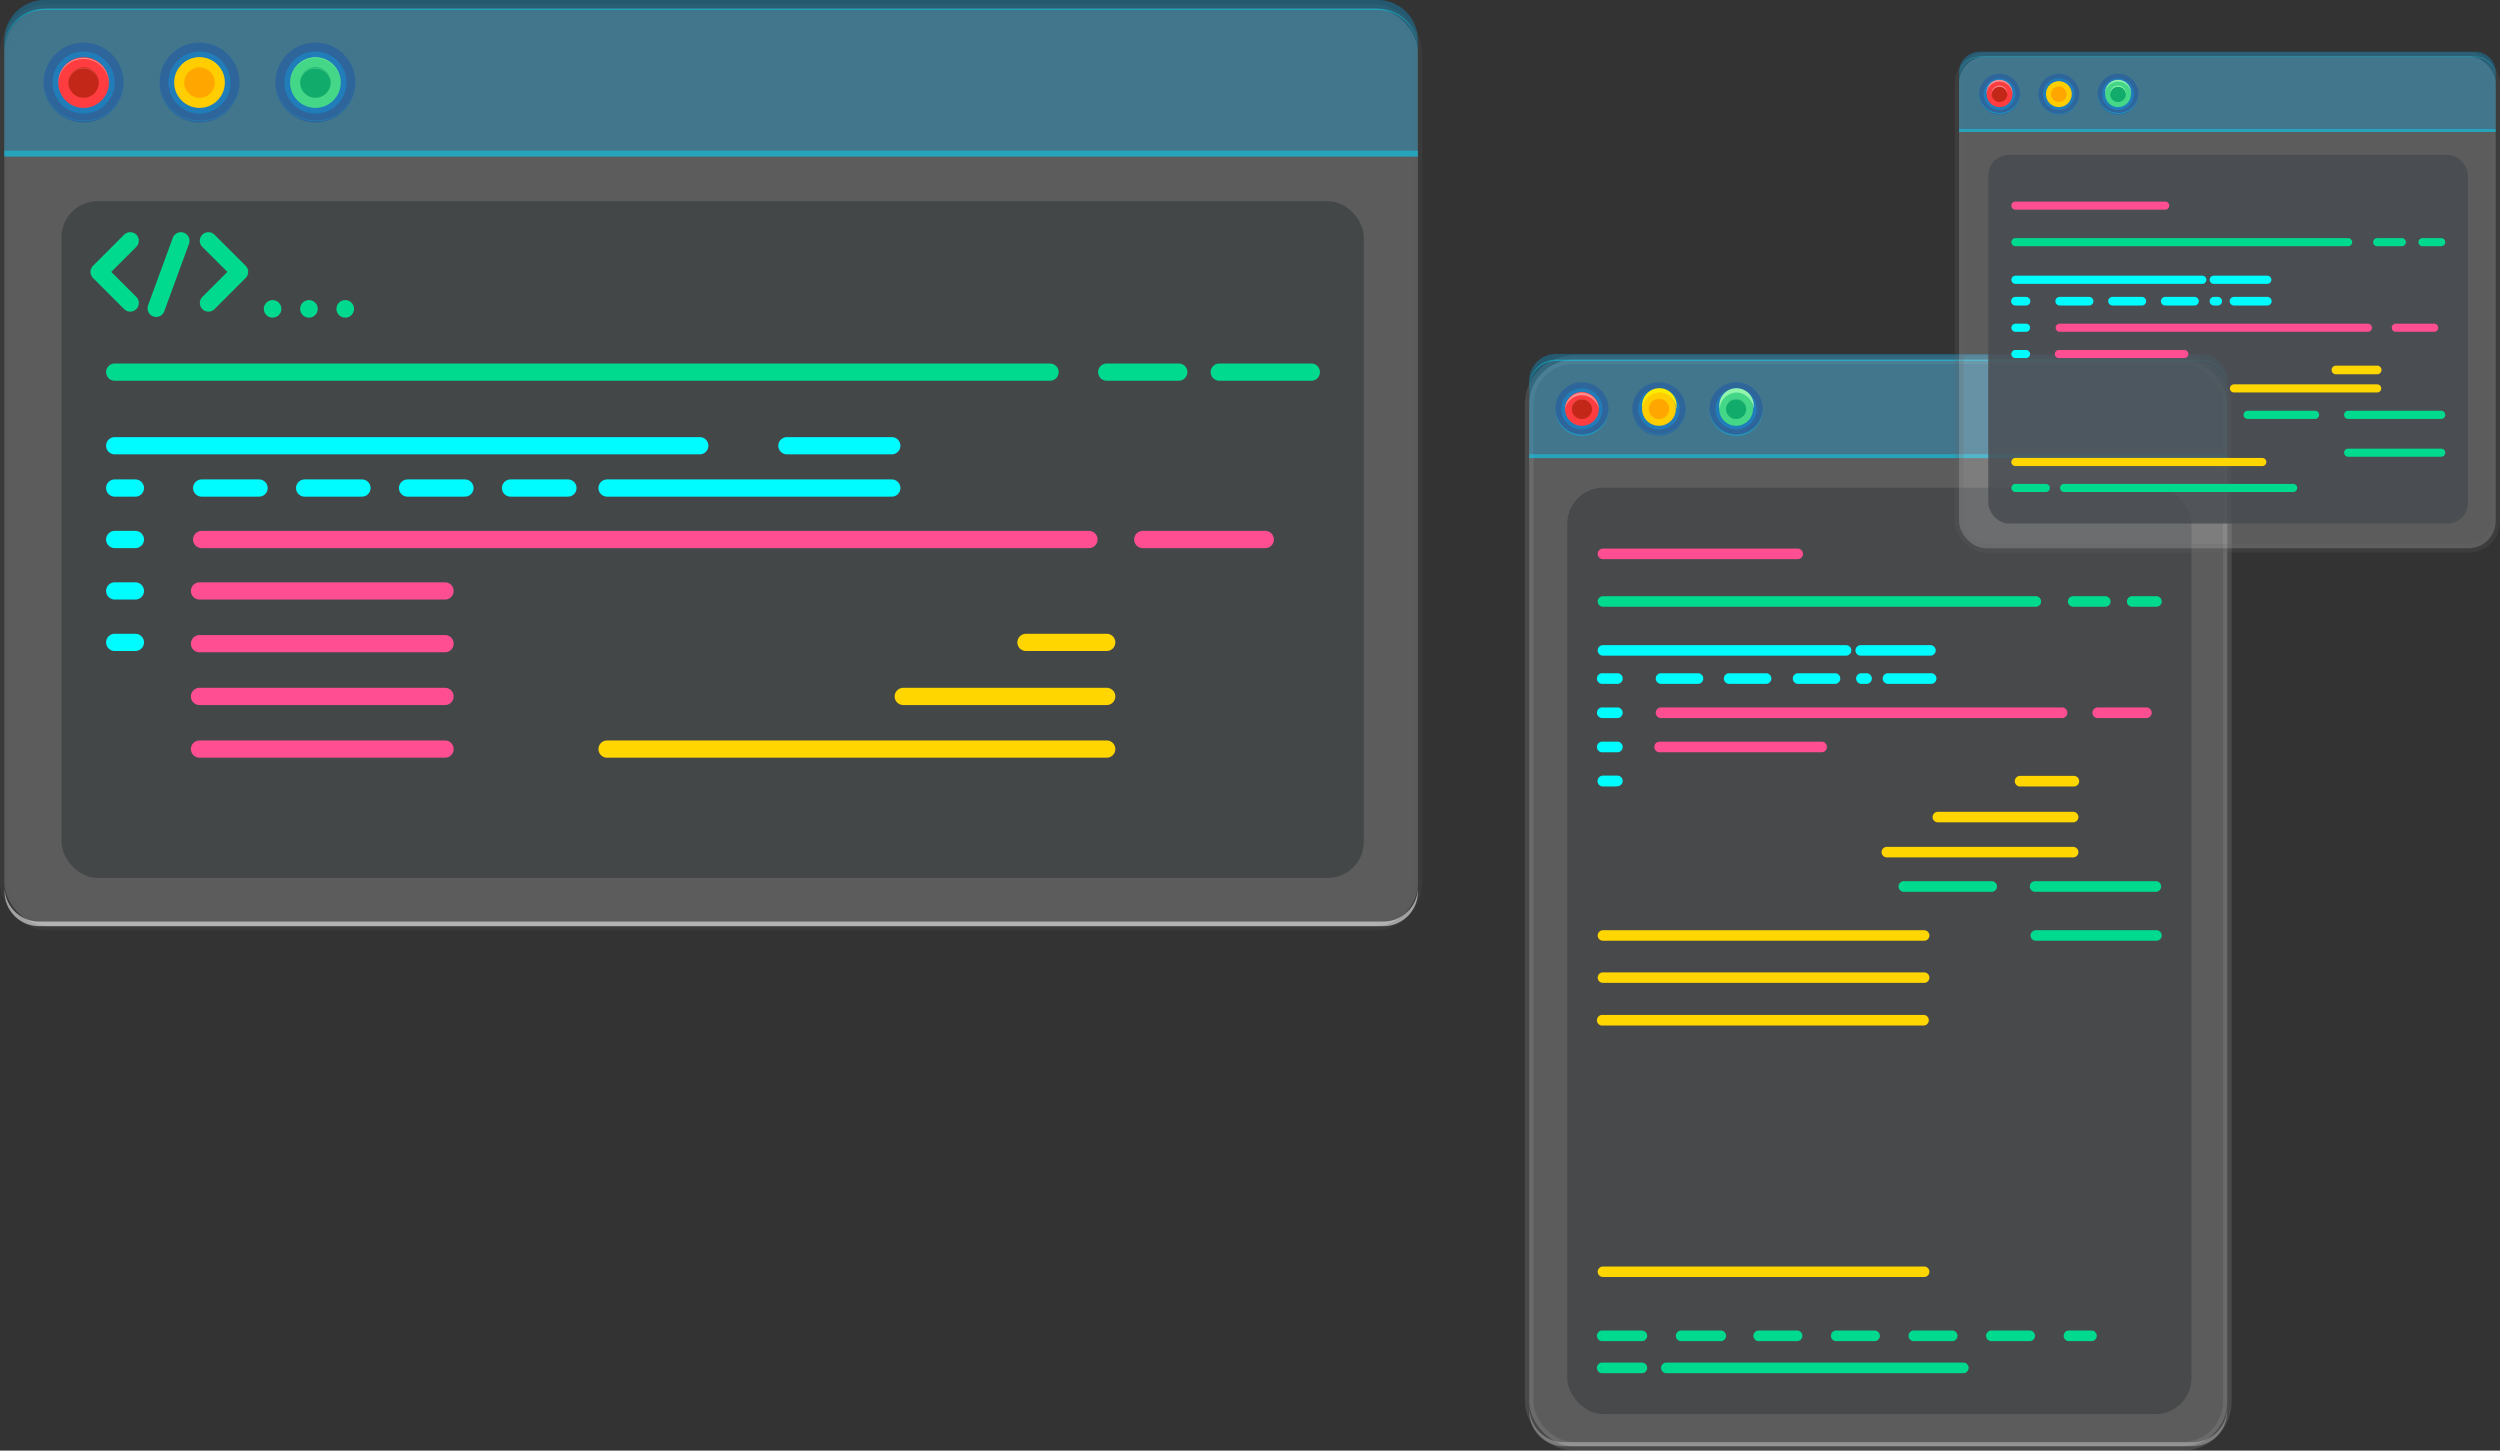 <svg xmlns="http://www.w3.org/2000/svg" viewBox="0 0 290.09 168.32"><rect x="0" y="0" width="290.09" height="168.32" fill="#333333" stroke="none"/><defs><style>.cls-1{isolation:isolate;}.cls-2,.cls-23,.cls-24,.cls-3,.cls-43{fill:#fff;}.cls-2{stroke:#595959;}.cls-2,.cls-23,.cls-24,.cls-25,.cls-26,.cls-27,.cls-28,.cls-29,.cls-30,.cls-31,.cls-32,.cls-33,.cls-34,.cls-35,.cls-36,.cls-37,.cls-38,.cls-39,.cls-40,.cls-41,.cls-42,.cls-43{stroke-miterlimit:10;}.cls-2,.cls-23,.cls-43{opacity:0.2;}.cls-3{opacity:0.53;}.cls-25,.cls-4{fill:#00b3ff;}.cls-25,.cls-28,.cls-4,.cls-7{opacity:0.3;}.cls-26,.cls-5{fill:#00e6ff;opacity:0.4;}.cls-6{fill:#3f4344;}.cls-27,.cls-44,.cls-6{opacity:0.81;mix-blend-mode:multiply;}.cls-28,.cls-7{fill:#0042c0;}.cls-29,.cls-8{fill:#ff3d40;}.cls-30,.cls-9{fill:#ff8d8e;}.cls-10,.cls-31{fill:#c32717;}.cls-11,.cls-32{fill:#ffcd00;}.cls-12,.cls-33{fill:#ffec00;}.cls-13,.cls-34{fill:#ffa600;}.cls-14,.cls-35{fill:#ffbc00;}.cls-15,.cls-36{fill:#45d788;}.cls-16,.cls-37{fill:#91f6ab;}.cls-17,.cls-38{fill:#11ab6b;}.cls-18,.cls-20,.cls-21,.cls-22{fill:none;stroke-linecap:round;stroke-linejoin:round;stroke-width:2px;}.cls-18{stroke:#00da8f;}.cls-19,.cls-39{fill:#00da8f;}.cls-20{stroke:#00fcff;}.cls-21{stroke:#ff4f92;}.cls-22{stroke:#ffd600;}.cls-23,.cls-24,.cls-25,.cls-26,.cls-27,.cls-28,.cls-29,.cls-30,.cls-31,.cls-32,.cls-33,.cls-34,.cls-35,.cls-36,.cls-37,.cls-38,.cls-39,.cls-40,.cls-41,.cls-42{stroke:#a0a0a0;}.cls-24,.cls-25,.cls-26,.cls-27,.cls-28,.cls-29,.cls-30,.cls-31,.cls-32,.cls-33,.cls-34,.cls-35,.cls-36,.cls-37,.cls-38,.cls-39,.cls-40,.cls-41,.cls-42{stroke-width:0;}.cls-24{opacity:0.28;}.cls-27{fill:#434647;}.cls-40,.cls-45{fill:#00fcff;}.cls-41,.cls-46{fill:#ff4f92;}.cls-42,.cls-47{fill:#ffd600;}.cls-43{stroke:#686868;}.cls-44{fill:#474b4f;}</style></defs><title>screen-coding</title><g class="cls-1"><g id="Capa_2" data-name="Capa 2"><g id="Controles_bootstrap" data-name="Controles bootstrap"><rect class="cls-2" x="0.5" y="0.99" width="164.03" height="106.48" rx="5.07" ry="5.07"/><path class="cls-3" d="M160.5,106.93H4.53a4,4,0,0,1-4-4v.54a4,4,0,0,0,4,4h156a4,4,0,0,0,4-4v-.54A4,4,0,0,1,160.5,106.93Z"/><path class="cls-4" d="M159.86,0H5.17A4.67,4.67,0,0,0,.5,4.67v1A4.67,4.67,0,0,1,5.17,1H159.86a4.67,4.67,0,0,1,4.67,4.67v-1A4.67,4.67,0,0,0,159.86,0Z"/><path class="cls-4" d="M159.86,1H5.17A4.67,4.67,0,0,0,.5,5.66V18.17h164V5.66A4.67,4.67,0,0,0,159.86,1Z"/><path class="cls-5" d="M159.86,1H5.17A4.67,4.67,0,0,0,.5,5.66v.16A4.67,4.67,0,0,1,5.17,1.16H159.86a4.67,4.67,0,0,1,4.67,4.66V5.66A4.67,4.67,0,0,0,159.86,1Z"/><rect class="cls-5" x="0.5" y="17.48" width="164.03" height="0.69"/><rect class="cls-6" x="7.14" y="23.34" width="151.11" height="78.53" rx="4.18" ry="4.18"/><circle class="cls-7" cx="9.7" cy="9.58" r="4.64"/><path class="cls-5" d="M9.7,14.05A4.64,4.64,0,0,1,5.07,9.49s0,.06,0,.09a4.65,4.65,0,0,0,9.29,0s0-.06,0-.09A4.64,4.64,0,0,1,9.7,14.05Z"/><circle class="cls-4" cx="9.7" cy="9.58" r="3.6"/><circle class="cls-8" cx="9.7" cy="9.58" r="2.94"/><path class="cls-9" d="M9.7,6.72a2.94,2.94,0,0,1,2.94,2.9s0,0,0,0a2.95,2.95,0,0,0-5.89,0s0,0,0,0A2.93,2.93,0,0,1,9.7,6.72Z"/><circle class="cls-10" cx="9.7" cy="9.58" r="1.77"/><path class="cls-9" d="M9.7,7.9a1.77,1.77,0,0,1,1.77,1.73s0,0,0-.05a1.78,1.78,0,0,0-3.55,0,.09.09,0,0,0,0,.05A1.76,1.76,0,0,1,9.7,7.9Z"/><circle class="cls-7" cx="23.15" cy="9.58" r="4.64"/><path class="cls-5" d="M23.15,14.05a4.64,4.64,0,0,1-4.63-4.56s0,.06,0,.09a4.65,4.65,0,0,0,9.29,0s0-.06,0-.09A4.64,4.64,0,0,1,23.15,14.05Z"/><circle class="cls-4" cx="23.15" cy="9.58" r="3.6"/><circle class="cls-11" cx="23.15" cy="9.58" r="2.94"/><path class="cls-12" d="M23.15,6.72a2.94,2.94,0,0,1,2.94,2.9v0a2.94,2.94,0,0,0-5.88,0s0,0,0,0A2.93,2.93,0,0,1,23.15,6.72Z"/><circle class="cls-13" cx="23.15" cy="9.58" r="1.77"/><path class="cls-14" d="M23.15,7.9a1.77,1.77,0,0,1,1.77,1.73s0,0,0-.05a1.78,1.78,0,0,0-3.55,0v.05A1.78,1.78,0,0,1,23.15,7.9Z"/><circle class="cls-7" cx="36.6" cy="9.58" r="4.64"/><path class="cls-5" d="M36.6,14.05A4.64,4.64,0,0,1,32,9.49s0,.06,0,.09a4.65,4.65,0,0,0,9.29,0s0-.06,0-.09A4.64,4.64,0,0,1,36.6,14.05Z"/><circle class="cls-4" cx="36.6" cy="9.58" r="3.6"/><circle class="cls-15" cx="36.6" cy="9.58" r="2.94"/><path class="cls-16" d="M36.6,6.72a2.94,2.94,0,0,1,2.94,2.9v0a2.94,2.94,0,1,0-5.88,0s0,0,0,0A2.93,2.93,0,0,1,36.6,6.72Z"/><circle class="cls-17" cx="36.6" cy="9.58" r="1.77"/><path class="cls-16" d="M36.6,7.9a1.77,1.77,0,0,1,1.77,1.73s0,0,0-.05a1.78,1.78,0,0,0-3.55,0v.05A1.78,1.78,0,0,1,36.6,7.9Z"/><polyline class="cls-18" points="15.11 27.94 11.5 31.55 15.11 35.16"/><polyline class="cls-18" points="24.18 27.94 27.8 31.55 24.19 35.16"/><line class="cls-18" x1="18.12" y1="35.78" x2="20.99" y2="27.94"/><circle class="cls-19" cx="31.63" cy="35.84" r="1.02"/><circle class="cls-19" cx="35.85" cy="35.84" r="1.02"/><circle class="cls-19" cx="40.06" cy="35.84" r="1.02"/><line class="cls-18" x1="13.31" y1="43.18" x2="121.84" y2="43.18"/><line class="cls-18" x1="128.42" y1="43.18" x2="136.78" y2="43.18"/><line class="cls-18" x1="141.48" y1="43.18" x2="152.16" y2="43.18"/><line class="cls-20" x1="13.31" y1="51.72" x2="81.2" y2="51.72"/><line class="cls-20" x1="91.31" y1="51.72" x2="103.48" y2="51.72"/><line class="cls-20" x1="103.48" y1="56.63" x2="70.44" y2="56.63"/><line class="cls-20" x1="65.9" y1="56.63" x2="59.24" y2="56.63"/><line class="cls-20" x1="53.95" y1="56.63" x2="47.29" y2="56.63"/><line class="cls-20" x1="42" y1="56.63" x2="35.35" y2="56.63"/><line class="cls-20" x1="30.06" y1="56.63" x2="23.4" y2="56.63"/><line class="cls-21" x1="126.36" y1="62.6" x2="23.4" y2="62.6"/><line class="cls-20" x1="15.71" y1="56.63" x2="13.31" y2="56.63"/><line class="cls-20" x1="15.71" y1="62.6" x2="13.31" y2="62.6"/><line class="cls-20" x1="15.71" y1="68.57" x2="13.31" y2="68.57"/><line class="cls-20" x1="15.71" y1="74.54" x2="13.31" y2="74.54"/><line class="cls-21" x1="132.6" y1="62.6" x2="146.82" y2="62.6"/><line class="cls-21" x1="23.15" y1="68.57" x2="51.64" y2="68.57"/><line class="cls-21" x1="23.15" y1="74.69" x2="51.64" y2="74.69"/><line class="cls-21" x1="23.15" y1="80.81" x2="51.64" y2="80.81"/><line class="cls-21" x1="23.15" y1="86.92" x2="51.64" y2="86.92"/><line class="cls-22" x1="70.44" y1="86.92" x2="128.42" y2="86.92"/><line class="cls-22" x1="104.81" y1="80.81" x2="128.42" y2="80.81"/><line class="cls-22" x1="119.05" y1="74.54" x2="128.42" y2="74.54"/><rect class="cls-23" x="177.44" y="41.73" width="81.01" height="126.09" rx="5.18" ry="5.18"/><path class="cls-24" d="M254.42,167.35H181.47a4,4,0,0,1-4-4v.47a4,4,0,0,0,4,4h72.95a4,4,0,0,0,4-4v-.47A4,4,0,0,1,254.42,167.35Z"/><path class="cls-25" d="M255.35,41.07H180.54a3.1,3.1,0,0,0-3.1,3.11v.66a3.1,3.1,0,0,1,3.1-3.11h74.81a3.1,3.1,0,0,1,3.1,3.11v-.66A3.1,3.1,0,0,0,255.35,41.07Z"/><path class="cls-25" d="M255.35,41.73H180.54a3.1,3.1,0,0,0-3.1,3.11v8.32h81V44.84A3.1,3.1,0,0,0,255.35,41.73Z"/><path class="cls-26" d="M255.35,41.73H180.54a3.1,3.1,0,0,0-3.1,3.11V45a3.1,3.1,0,0,1,3.1-3.11h74.81a3.1,3.1,0,0,1,3.1,3.11v-.11A3.1,3.1,0,0,0,255.35,41.73Z"/><rect class="cls-26" x="177.44" y="52.7" width="81.01" height="0.46"/><rect class="cls-27" x="181.86" y="56.59" width="72.43" height="107.5" rx="4.18" ry="4.18"/><circle class="cls-28" cx="183.56" cy="47.45" r="3.09"/><path class="cls-26" d="M183.56,50.42a3.08,3.08,0,0,1-3.08-3s0,0,0,.06a3.09,3.09,0,0,0,6.18,0s0,0,0-.06A3.08,3.08,0,0,1,183.56,50.42Z"/><circle class="cls-25" cx="183.56" cy="47.45" r="2.39"/><circle class="cls-29" cx="183.56" cy="47.45" r="1.96"/><path class="cls-30" d="M183.56,45.55a2,2,0,0,1,1.95,1.92v0a2,2,0,0,0-3.92,0v0A2,2,0,0,1,183.56,45.55Z"/><circle class="cls-31" cx="183.56" cy="47.45" r="1.18"/><path class="cls-30" d="M183.56,46.33a1.18,1.18,0,0,1,1.18,1.15v0a1.18,1.18,0,0,0-2.36,0v0A1.18,1.18,0,0,1,183.56,46.33Z"/><circle class="cls-28" cx="192.5" cy="47.45" r="3.09"/><path class="cls-26" d="M192.5,50.42a3.09,3.09,0,0,1-3.08-3v.06a3.09,3.09,0,0,0,6.17,0v-.06A3.09,3.09,0,0,1,192.5,50.42Z"/><circle class="cls-25" cx="192.5" cy="47.45" r="2.39"/><circle class="cls-32" cx="192.5" cy="47.45" r="1.96"/><path class="cls-33" d="M192.5,45.55a2,2,0,0,1,2,1.92v0a2,2,0,1,0-3.91,0v0A2,2,0,0,1,192.5,45.55Z"/><circle class="cls-34" cx="192.5" cy="47.45" r="1.18"/><path class="cls-35" d="M192.5,46.33a1.18,1.18,0,0,1,1.18,1.15v0a1.18,1.18,0,0,0-2.36,0v0A1.17,1.17,0,0,1,192.5,46.33Z"/><circle class="cls-28" cx="201.45" cy="47.45" r="3.09"/><path class="cls-26" d="M201.45,50.42a3.08,3.08,0,0,1-3.08-3s0,0,0,.06a3.09,3.09,0,0,0,6.18,0s0,0,0-.06A3.08,3.08,0,0,1,201.45,50.42Z"/><circle class="cls-25" cx="201.45" cy="47.45" r="2.39"/><circle class="cls-36" cx="201.45" cy="47.45" r="1.96"/><path class="cls-37" d="M201.45,45.55a2,2,0,0,1,2,1.92v0a2,2,0,1,0-3.91,0v0A2,2,0,0,1,201.45,45.55Z"/><circle class="cls-38" cx="201.45" cy="47.45" r="1.18"/><path class="cls-37" d="M201.45,46.33a1.18,1.18,0,0,1,1.18,1.15v0a1.18,1.18,0,1,0-2.36,0v0A1.18,1.18,0,0,1,201.45,46.33Z"/><path class="cls-39" d="M236.19,70.4H186a.61.61,0,1,1,0-1.22h50.23a.61.61,0,1,1,0,1.22Z"/><path class="cls-39" d="M244.29,70.4h-3.73a.61.61,0,0,1,0-1.22h3.73a.61.61,0,1,1,0,1.22Z"/><path class="cls-39" d="M250.23,70.4h-2.82a.61.61,0,1,1,0-1.22h2.82a.61.61,0,1,1,0,1.22Z"/><path class="cls-40" d="M214.17,76.08H186a.61.61,0,1,1,0-1.22h28.21a.61.61,0,1,1,0,1.22Z"/><path class="cls-40" d="M224,76.08h-8.09a.61.61,0,1,1,0-1.22H224a.61.61,0,1,1,0,1.22Z"/><path class="cls-40" d="M224,79.35h-5a.62.62,0,0,1,0-1.23h5a.62.62,0,1,1,0,1.23Z"/><path class="cls-40" d="M216.5,79.35h-.58a.62.62,0,0,1,0-1.23h.58a.62.62,0,1,1,0,1.23Z"/><path class="cls-40" d="M213,79.35h-4.43a.62.62,0,0,1,0-1.23H213a.62.62,0,0,1,0,1.23Z"/><path class="cls-40" d="M205,79.35h-4.43a.62.62,0,0,1,0-1.23H205a.62.62,0,0,1,0,1.23Z"/><path class="cls-40" d="M197.1,79.35h-4.43a.62.62,0,0,1,0-1.23h4.43a.62.62,0,0,1,0,1.23Z"/><path class="cls-41" d="M239.19,83.32H192.67a.62.62,0,0,1,0-1.23h46.52a.62.62,0,1,1,0,1.23Z"/><path class="cls-40" d="M187.55,79.35H186a.62.62,0,1,1,0-1.23h1.59a.62.62,0,1,1,0,1.23Z"/><path class="cls-40" d="M187.55,83.32H186a.62.62,0,1,1,0-1.23h1.59a.62.62,0,1,1,0,1.23Z"/><path class="cls-40" d="M187.55,87.29H186a.62.62,0,1,1,0-1.23h1.59a.62.62,0,1,1,0,1.23Z"/><path class="cls-40" d="M187.55,91.26H186A.62.62,0,1,1,186,90h1.59a.62.62,0,1,1,0,1.23Z"/><path class="cls-41" d="M249.13,83.32h-5.79a.62.62,0,0,1,0-1.23h5.79a.62.62,0,0,1,0,1.23Z"/><path class="cls-41" d="M211.45,87.29H192.5a.62.62,0,0,1,0-1.23h18.95a.62.62,0,0,1,0,1.23Z"/><path class="cls-42" d="M240.56,99.49H218.94a.61.61,0,1,1,0-1.22h21.62a.61.61,0,1,1,0,1.22Z"/><path class="cls-42" d="M240.56,95.42h-15.7a.61.61,0,0,1,0-1.22h15.7a.61.61,0,1,1,0,1.22Z"/><path class="cls-42" d="M240.56,91.26h-6.23a.62.62,0,0,1,0-1.23h6.23a.62.62,0,1,1,0,1.23Z"/><path class="cls-41" d="M208.56,64.88H186a.61.61,0,1,1,0-1.22h22.6a.61.61,0,0,1,0,1.22Z"/><path class="cls-42" d="M223.23,109.16H186a.61.61,0,1,1,0-1.22h37.27a.61.61,0,1,1,0,1.22Z"/><path class="cls-42" d="M223.23,114.05H186a.61.61,0,1,1,0-1.22h37.27a.61.61,0,1,1,0,1.22Z"/><path class="cls-42" d="M223.23,119H186a.62.62,0,1,1,0-1.23h37.27a.62.62,0,0,1,0,1.23Z"/><path class="cls-42" d="M223.23,148.18H186a.61.61,0,1,1,0-1.22h37.27a.61.61,0,0,1,0,1.22Z"/><path class="cls-39" d="M231.19,103.48H221a.62.62,0,1,1,0-1.23h10.18a.62.62,0,0,1,0,1.23Z"/><path class="cls-39" d="M250.23,103.48h-14a.62.62,0,1,1,0-1.23h14a.62.62,0,0,1,0,1.23Z"/><path class="cls-39" d="M250.23,109.16h-14a.61.61,0,1,1,0-1.22h14a.61.61,0,1,1,0,1.22Z"/><path class="cls-39" d="M190.55,155.62H186a.62.62,0,1,1,0-1.23h4.59a.62.62,0,0,1,0,1.23Z"/><path class="cls-39" d="M190.55,159.34H186a.62.62,0,1,1,0-1.23h4.59a.62.62,0,0,1,0,1.23Z"/><path class="cls-39" d="M227.89,159.34h-34.6a.62.62,0,0,1,0-1.23h34.6a.62.62,0,0,1,0,1.23Z"/><path class="cls-39" d="M199.55,155.62H195a.62.62,0,0,1,0-1.23h4.59a.62.62,0,1,1,0,1.23Z"/><path class="cls-39" d="M208.56,155.62H204a.62.62,0,0,1,0-1.23h4.6a.62.62,0,0,1,0,1.23Z"/><path class="cls-39" d="M217.56,155.62H213a.62.62,0,0,1,0-1.23h4.59a.62.62,0,0,1,0,1.23Z"/><path class="cls-39" d="M226.57,155.62H222a.62.62,0,0,1,0-1.23h4.6a.62.62,0,0,1,0,1.23Z"/><path class="cls-39" d="M235.57,155.62H231a.62.62,0,0,1,0-1.23h4.59a.62.62,0,0,1,0,1.23Z"/><path class="cls-39" d="M242.74,155.62H240a.62.62,0,0,1,0-1.23h2.76a.62.62,0,0,1,0,1.23Z"/><rect class="cls-43" x="227.32" y="6.54" width="62.27" height="57.08" rx="3.16" ry="3.16"/><path class="cls-4" d="M287.2,6H229.7a2.39,2.39,0,0,0-2.38,2.38v.51a2.38,2.38,0,0,1,2.38-2.38h57.5a2.38,2.38,0,0,1,2.39,2.38V8.41A2.39,2.39,0,0,0,287.2,6Z"/><path class="cls-4" d="M287.2,6.54H229.7a2.38,2.38,0,0,0-2.38,2.38v6.4h62.27V8.92A2.38,2.38,0,0,0,287.2,6.54Z"/><path class="cls-5" d="M287.2,6.54H229.7a2.38,2.38,0,0,0-2.38,2.38V9a2.39,2.39,0,0,1,2.38-2.38h57.5A2.39,2.39,0,0,1,289.59,9V8.92A2.38,2.38,0,0,0,287.2,6.54Z"/><rect class="cls-5" x="227.32" y="14.96" width="62.27" height="0.35"/><rect class="cls-44" x="230.71" y="17.96" width="55.67" height="42.79" rx="2.4" ry="2.4"/><circle class="cls-7" cx="232.02" cy="10.93" r="2.37"/><path class="cls-5" d="M232,13.21a2.36,2.36,0,0,1-2.36-2.33s0,0,0,0a2.38,2.38,0,0,0,4.75,0s0,0,0,0A2.37,2.37,0,0,1,232,13.21Z"/><circle class="cls-4" cx="232.02" cy="10.93" r="1.84"/><circle class="cls-8" cx="232.02" cy="10.93" r="1.5"/><path class="cls-9" d="M232,9.47a1.49,1.49,0,0,1,1.5,1.48v0a1.51,1.51,0,1,0-3,0v0A1.5,1.5,0,0,1,232,9.47Z"/><circle class="cls-10" cx="232.02" cy="10.93" r="0.91"/><path class="cls-9" d="M232,10.07a.9.9,0,0,1,.91.88v0a.91.91,0,1,0-1.81,0v0A.9.9,0,0,1,232,10.07Z"/><circle class="cls-7" cx="238.9" cy="10.93" r="2.37"/><path class="cls-5" d="M238.9,13.21a2.37,2.37,0,0,1-2.37-2.33v0a2.37,2.37,0,1,0,4.74,0v0A2.38,2.38,0,0,1,238.9,13.21Z"/><circle class="cls-4" cx="238.9" cy="10.93" r="1.84"/><circle class="cls-11" cx="238.9" cy="10.93" r="1.5"/><path class="cls-12" d="M238.9,9.47A1.5,1.5,0,0,1,240.4,11v0a1.5,1.5,0,1,0-3,0v0A1.5,1.5,0,0,1,238.9,9.47Z"/><circle class="cls-13" cx="238.9" cy="10.93" r="0.91"/><path class="cls-14" d="M238.9,10.07a.9.9,0,0,1,.9.88v0a.91.91,0,0,0-1.82,0v0A.91.91,0,0,1,238.9,10.07Z"/><circle class="cls-7" cx="245.77" cy="10.93" r="2.37"/><path class="cls-5" d="M245.77,13.21a2.38,2.38,0,0,1-2.37-2.33v0a2.38,2.38,0,0,0,4.75,0s0,0,0,0A2.37,2.37,0,0,1,245.77,13.21Z"/><circle class="cls-4" cx="245.77" cy="10.93" r="1.84"/><circle class="cls-15" cx="245.77" cy="10.93" r="1.5"/><path class="cls-16" d="M245.77,9.47a1.49,1.49,0,0,1,1.5,1.48v0a1.51,1.51,0,1,0-3,0v0A1.5,1.5,0,0,1,245.77,9.47Z"/><circle class="cls-17" cx="245.77" cy="10.93" r="0.91"/><path class="cls-16" d="M245.77,10.07a.91.91,0,0,1,.91.88v0a.91.91,0,1,0-1.81,0v0A.9.9,0,0,1,245.77,10.07Z"/><path class="cls-19" d="M272.47,28.57H233.86a.47.47,0,1,1,0-.94h38.61a.47.47,0,0,1,0,.94Z"/><path class="cls-19" d="M278.7,28.57h-2.86a.47.47,0,1,1,0-.94h2.86a.47.47,0,0,1,0,.94Z"/><path class="cls-19" d="M283.27,28.57H281.1a.47.47,0,1,1,0-.94h2.17a.47.47,0,0,1,0,.94Z"/><path class="cls-45" d="M255.55,32.94H233.86a.48.48,0,0,1-.47-.48.47.47,0,0,1,.47-.47h21.69a.47.47,0,0,1,.47.47A.48.48,0,0,1,255.55,32.94Z"/><path class="cls-45" d="M263.09,32.94h-6.22a.48.48,0,0,1-.47-.48.47.47,0,0,1,.47-.47h6.22a.47.47,0,0,1,.47.47A.48.48,0,0,1,263.09,32.94Z"/><path class="cls-45" d="M263.09,35.45h-3.87a.48.48,0,0,1,0-1h3.87a.48.48,0,0,1,0,1Z"/><path class="cls-45" d="M257.34,35.45h-.44a.48.48,0,0,1,0-1h.44a.48.48,0,0,1,0,1Z"/><path class="cls-45" d="M254.64,35.45h-3.4a.48.48,0,0,1,0-1h3.4a.48.48,0,0,1,0,1Z"/><path class="cls-45" d="M248.53,35.45h-3.4a.48.48,0,0,1,0-1h3.4a.48.48,0,0,1,0,1Z"/><path class="cls-45" d="M242.43,35.45H239a.48.48,0,0,1,0-1h3.41a.48.48,0,0,1,0,1Z"/><path class="cls-46" d="M274.78,38.5H239a.47.47,0,0,1,0-.94h35.76a.47.47,0,1,1,0,.94Z"/><path class="cls-45" d="M235.09,35.45h-1.23a.48.48,0,0,1,0-1h1.23a.48.48,0,0,1,0,1Z"/><path class="cls-45" d="M235.09,38.5h-1.23a.47.47,0,0,1,0-.94h1.23a.47.47,0,0,1,0,.94Z"/><path class="cls-45" d="M235.09,41.55h-1.23a.47.47,0,0,1,0-.94h1.23a.47.47,0,0,1,0,.94Z"/><path class="cls-46" d="M282.42,38.5H278a.47.47,0,0,1,0-.94h4.45a.47.47,0,0,1,0,.94Z"/><path class="cls-46" d="M253.46,41.55H238.9a.47.47,0,0,1,0-.94h14.56a.47.47,0,0,1,0,.94Z"/><path class="cls-47" d="M275.84,45.54H259.22a.47.47,0,0,1,0-.94h16.62a.47.47,0,1,1,0,.94Z"/><path class="cls-47" d="M275.84,43.43h-4.79a.48.48,0,0,1,0-1h4.79a.48.48,0,0,1,0,1Z"/><path class="cls-46" d="M251.24,24.33H233.86a.47.47,0,0,1,0-.94h17.38a.47.47,0,0,1,0,.94Z"/><path class="cls-47" d="M262.51,54.08H233.86a.47.47,0,0,1,0-.94h28.65a.47.47,0,1,1,0,.94Z"/><path class="cls-19" d="M268.63,48.61h-7.82a.48.48,0,0,1-.48-.47.49.49,0,0,1,.48-.48h7.82a.48.48,0,0,1,.47.48A.47.47,0,0,1,268.63,48.61Z"/><path class="cls-19" d="M283.27,48.61h-10.8a.47.47,0,0,1-.47-.47.48.48,0,0,1,.47-.48h10.8a.48.48,0,0,1,.47.48A.47.47,0,0,1,283.27,48.61Z"/><path class="cls-19" d="M283.27,53h-10.8a.47.47,0,0,1,0-.94h10.8a.47.47,0,1,1,0,.94Z"/><path class="cls-19" d="M237.39,57.09h-3.53a.47.47,0,1,1,0-.94h3.53a.47.47,0,1,1,0,.94Z"/><path class="cls-19" d="M266.09,57.09H239.51a.47.47,0,1,1,0-.94h26.58a.47.47,0,1,1,0,.94Z"/></g></g></g></svg>